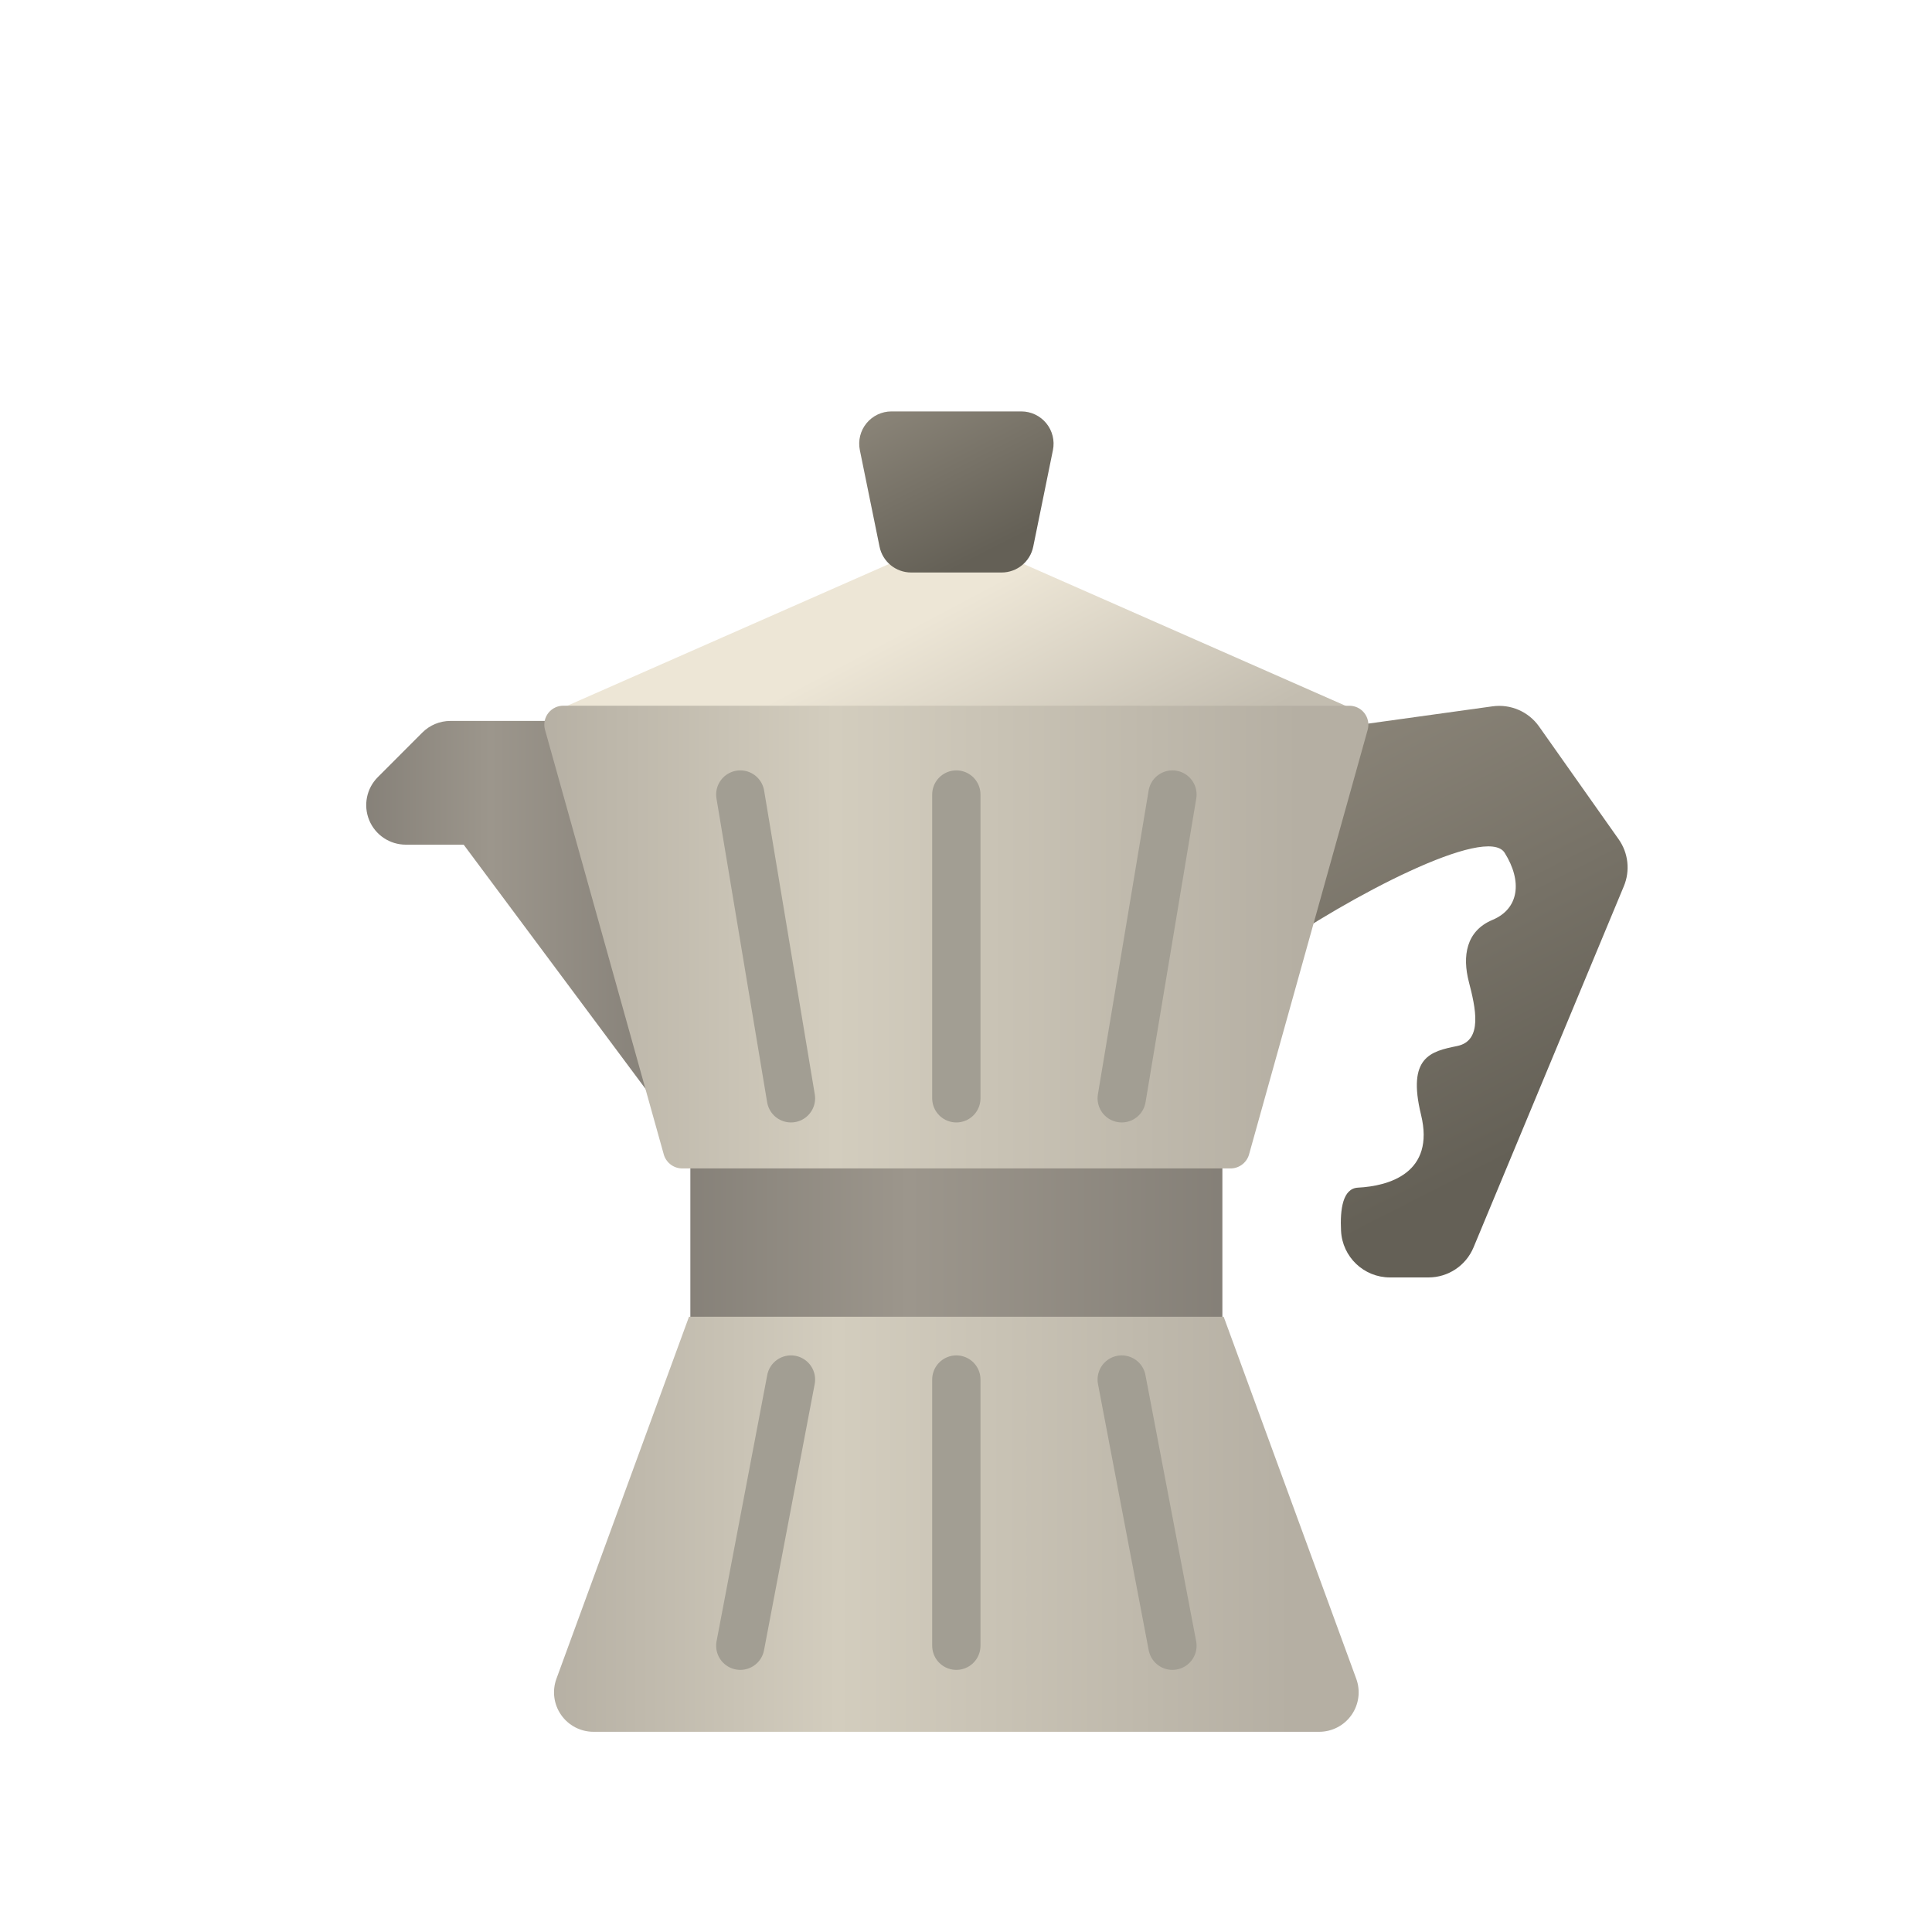<svg id="s1" xmlns="http://www.w3.org/2000/svg" xmlns:xlink="http://www.w3.org/1999/xlink" viewBox="0 0 400 400"><defs><linearGradient id="s5-fill" x1="123.74" y1="19.35" x2="-19.03" y2="19.35" spreadMethod="pad" gradientUnits="userSpaceOnUse"><stop id="s5-fill-0" offset="4%" stop-color="rgb(130,125,117)"/><stop id="s5-fill-1" offset="55%" stop-color="rgb(156,150,140)"/><stop id="s5-fill-2" offset="93%" stop-color="rgb(130,125,117)"/></linearGradient><linearGradient id="s7-fill" x1="146.1" y1="190.49" x2="65" y2="190.49" spreadMethod="pad" gradientUnits="userSpaceOnUse"><stop id="s7-fill-0" offset="4%" stop-color="rgb(130,125,117)"/><stop id="s7-fill-1" offset="55%" stop-color="rgb(156,150,140)"/><stop id="s7-fill-2" offset="93%" stop-color="rgb(130,125,117)"/></linearGradient><linearGradient id="s9-fill" x1="271.29" y1="146.08" x2="329.29" y2="260.08" spreadMethod="pad" gradientUnits="userSpaceOnUse"><stop id="s9-fill-0" offset="4%" stop-color="rgb(138,132,120)"/><stop id="s9-fill-1" offset="80%" stop-color="rgb(100,96,86)"/></linearGradient><linearGradient id="s11-fill" x1="110.65" y1="315.58" x2="267.43" y2="315.58" spreadMethod="pad" gradientUnits="userSpaceOnUse"><stop id="s11-fill-0" offset="1%" stop-color="rgb(181,175,163)"/><stop id="s11-fill-1" offset="40%" stop-color="rgb(211,205,190)"/><stop id="s11-fill-2" offset="100%" stop-color="rgb(181,175,163)"/></linearGradient><linearGradient id="s13-fill" x1="175.54" y1="105.3" x2="214.87" y2="179.3" spreadMethod="pad" gradientUnits="userSpaceOnUse"><stop id="s13-fill-0" offset="33%" stop-color="rgb(237,230,214)"/><stop id="s13-fill-1" offset="93%" stop-color="rgb(195,189,176)"/></linearGradient><linearGradient id="s15-fill" x1="108.52" y1="194.01" x2="269.12" y2="194.01" spreadMethod="pad" gradientUnits="userSpaceOnUse"><stop id="s15-fill-0" offset="1%" stop-color="rgb(181,175,163)"/><stop id="s15-fill-1" offset="40%" stop-color="rgb(211,205,190)"/><stop id="s15-fill-2" offset="100%" stop-color="rgb(181,175,163)"/></linearGradient><linearGradient id="s29-fill" x1="188.88" y1="79.91" x2="210.33" y2="122.06" spreadMethod="pad" gradientUnits="userSpaceOnUse"><stop id="s29-fill-0" offset="4%" stop-color="rgb(138,132,120)"/><stop id="s29-fill-1" offset="80%" stop-color="rgb(100,96,86)"/></linearGradient></defs><g id="s3"><rect id="s5" width="110.15" height="38.7" rx="0" ry="0" transform="translate(142.93,238.18)" fill="url(#s5-fill)" stroke="none" stroke-width="1"/><path id="s7" d="M122.49,149.26L93.24,149.26C91.068,149.262,88.986,150.125,87.45,151.66L78.24,160.88C75.884,163.22,75.175,166.752,76.444,169.82C77.713,172.889,80.709,174.887,84.03,174.88L96,174.88L138.33,231.73C132.86,204.28,128.2,176.66,122.49,149.26Z" fill="url(#s7-fill)" stroke="none" stroke-width="1"/><path id="s9" d="M273,151.24L309,146.24C312.746,145.717,316.47,147.33,318.65,150.42L335.13,173.77C337.132,176.607,337.536,180.275,336.2,183.48L305.08,258.26C303.512,262.028,299.831,264.482,295.75,264.48L287.75,264.48C282.355,264.465,277.916,260.229,277.65,254.84C277.42,250.39,278,246.05,281.14,245.89C287.64,245.56,297.14,242.82,294.21,230.8C291.28,218.78,296.27,217.67,301.68,216.57C307.09,215.47,305.48,208.57,304.11,203.28C302.74,197.99,303.51,192.75,309.01,190.45C314.51,188.15,315.22,182.45,311.52,176.56C307.82,170.67,279.24,185.62,262.73,197.22C267.54,179.14,273,151.24,273,151.24Z" fill="url(#s9-fill)" stroke="none" stroke-width="1"/><path id="s11" d="M280.79,347.55L253.35,272.62L142.65,272.62L115.21,347.55C114.284,350.058,114.643,352.86,116.173,355.053C117.702,357.246,120.207,358.552,122.88,358.55L273.12,358.55C275.793,358.552,278.298,357.246,279.827,355.053C281.357,352.86,281.716,350.058,280.79,347.55Z" fill="url(#s11-fill)" stroke="none" stroke-width="1"/><polygon id="s13" points="281.84,147.56 204.1,113.32 196.91,113.32 191.9,113.32 114.17,147.56 281.84,147.56" fill="url(#s13-fill)" stroke="none" stroke-width="1"/><path id="s15" d="M116.76,146.11C115.527,146.067,114.345,146.606,113.568,147.565C112.792,148.524,112.511,149.793,112.81,150.99L137.46,239.13C138.01,240.855,139.651,241.996,141.46,241.91L254.57,241.91C256.379,241.996,258.02,240.855,258.57,239.13L283.19,151C283.489,149.803,283.208,148.534,282.432,147.575C281.655,146.616,280.473,146.077,279.24,146.12Z" fill="url(#s15-fill)" stroke="none" stroke-width="1"/><line id="s17" x1="198" y1="164.5" x2="198" y2="227.39" fill="none" stroke="rgb(162,158,147)" stroke-width="10" stroke-linecap="round" stroke-miterlimit="10"/><line id="s19" x1="153.27" y1="164.5" x2="163.76" y2="227.39" fill="none" stroke="rgb(162,158,147)" stroke-width="10" stroke-linecap="round" stroke-miterlimit="10"/><line id="s21" x1="242.74" y1="164.5" x2="232.24" y2="227.39" fill="none" stroke="rgb(162,158,147)" stroke-width="10" stroke-linecap="round" stroke-miterlimit="10"/><line id="s23" x1="198" y1="340.73" x2="198" y2="285.62" fill="none" stroke="rgb(162,158,147)" stroke-width="10" stroke-linecap="round" stroke-miterlimit="10"/><line id="s25" x1="153.27" y1="340.73" x2="163.76" y2="285.62" fill="none" stroke="rgb(162,158,147)" stroke-width="10" stroke-linecap="round" stroke-miterlimit="10"/><line id="s27" x1="242.74" y1="340.73" x2="232.24" y2="285.62" fill="none" stroke="rgb(162,158,147)" stroke-width="10" stroke-linecap="round" stroke-miterlimit="10"/><path id="s29" d="M207.36,118.53L188.65,118.53C185.472,118.532,182.733,116.294,182.1,113.18L178.02,93.18C177.624,91.216,178.131,89.178,179.4,87.628C180.669,86.078,182.567,85.179,184.57,85.18L211.45,85.18C213.453,85.179,215.351,86.078,216.62,87.628C217.889,89.178,218.396,91.216,218,93.18L213.92,113.18C213.287,116.298,210.542,118.537,207.36,118.53Z" fill="url(#s29-fill)" stroke="none" stroke-width="1"/></g></svg>